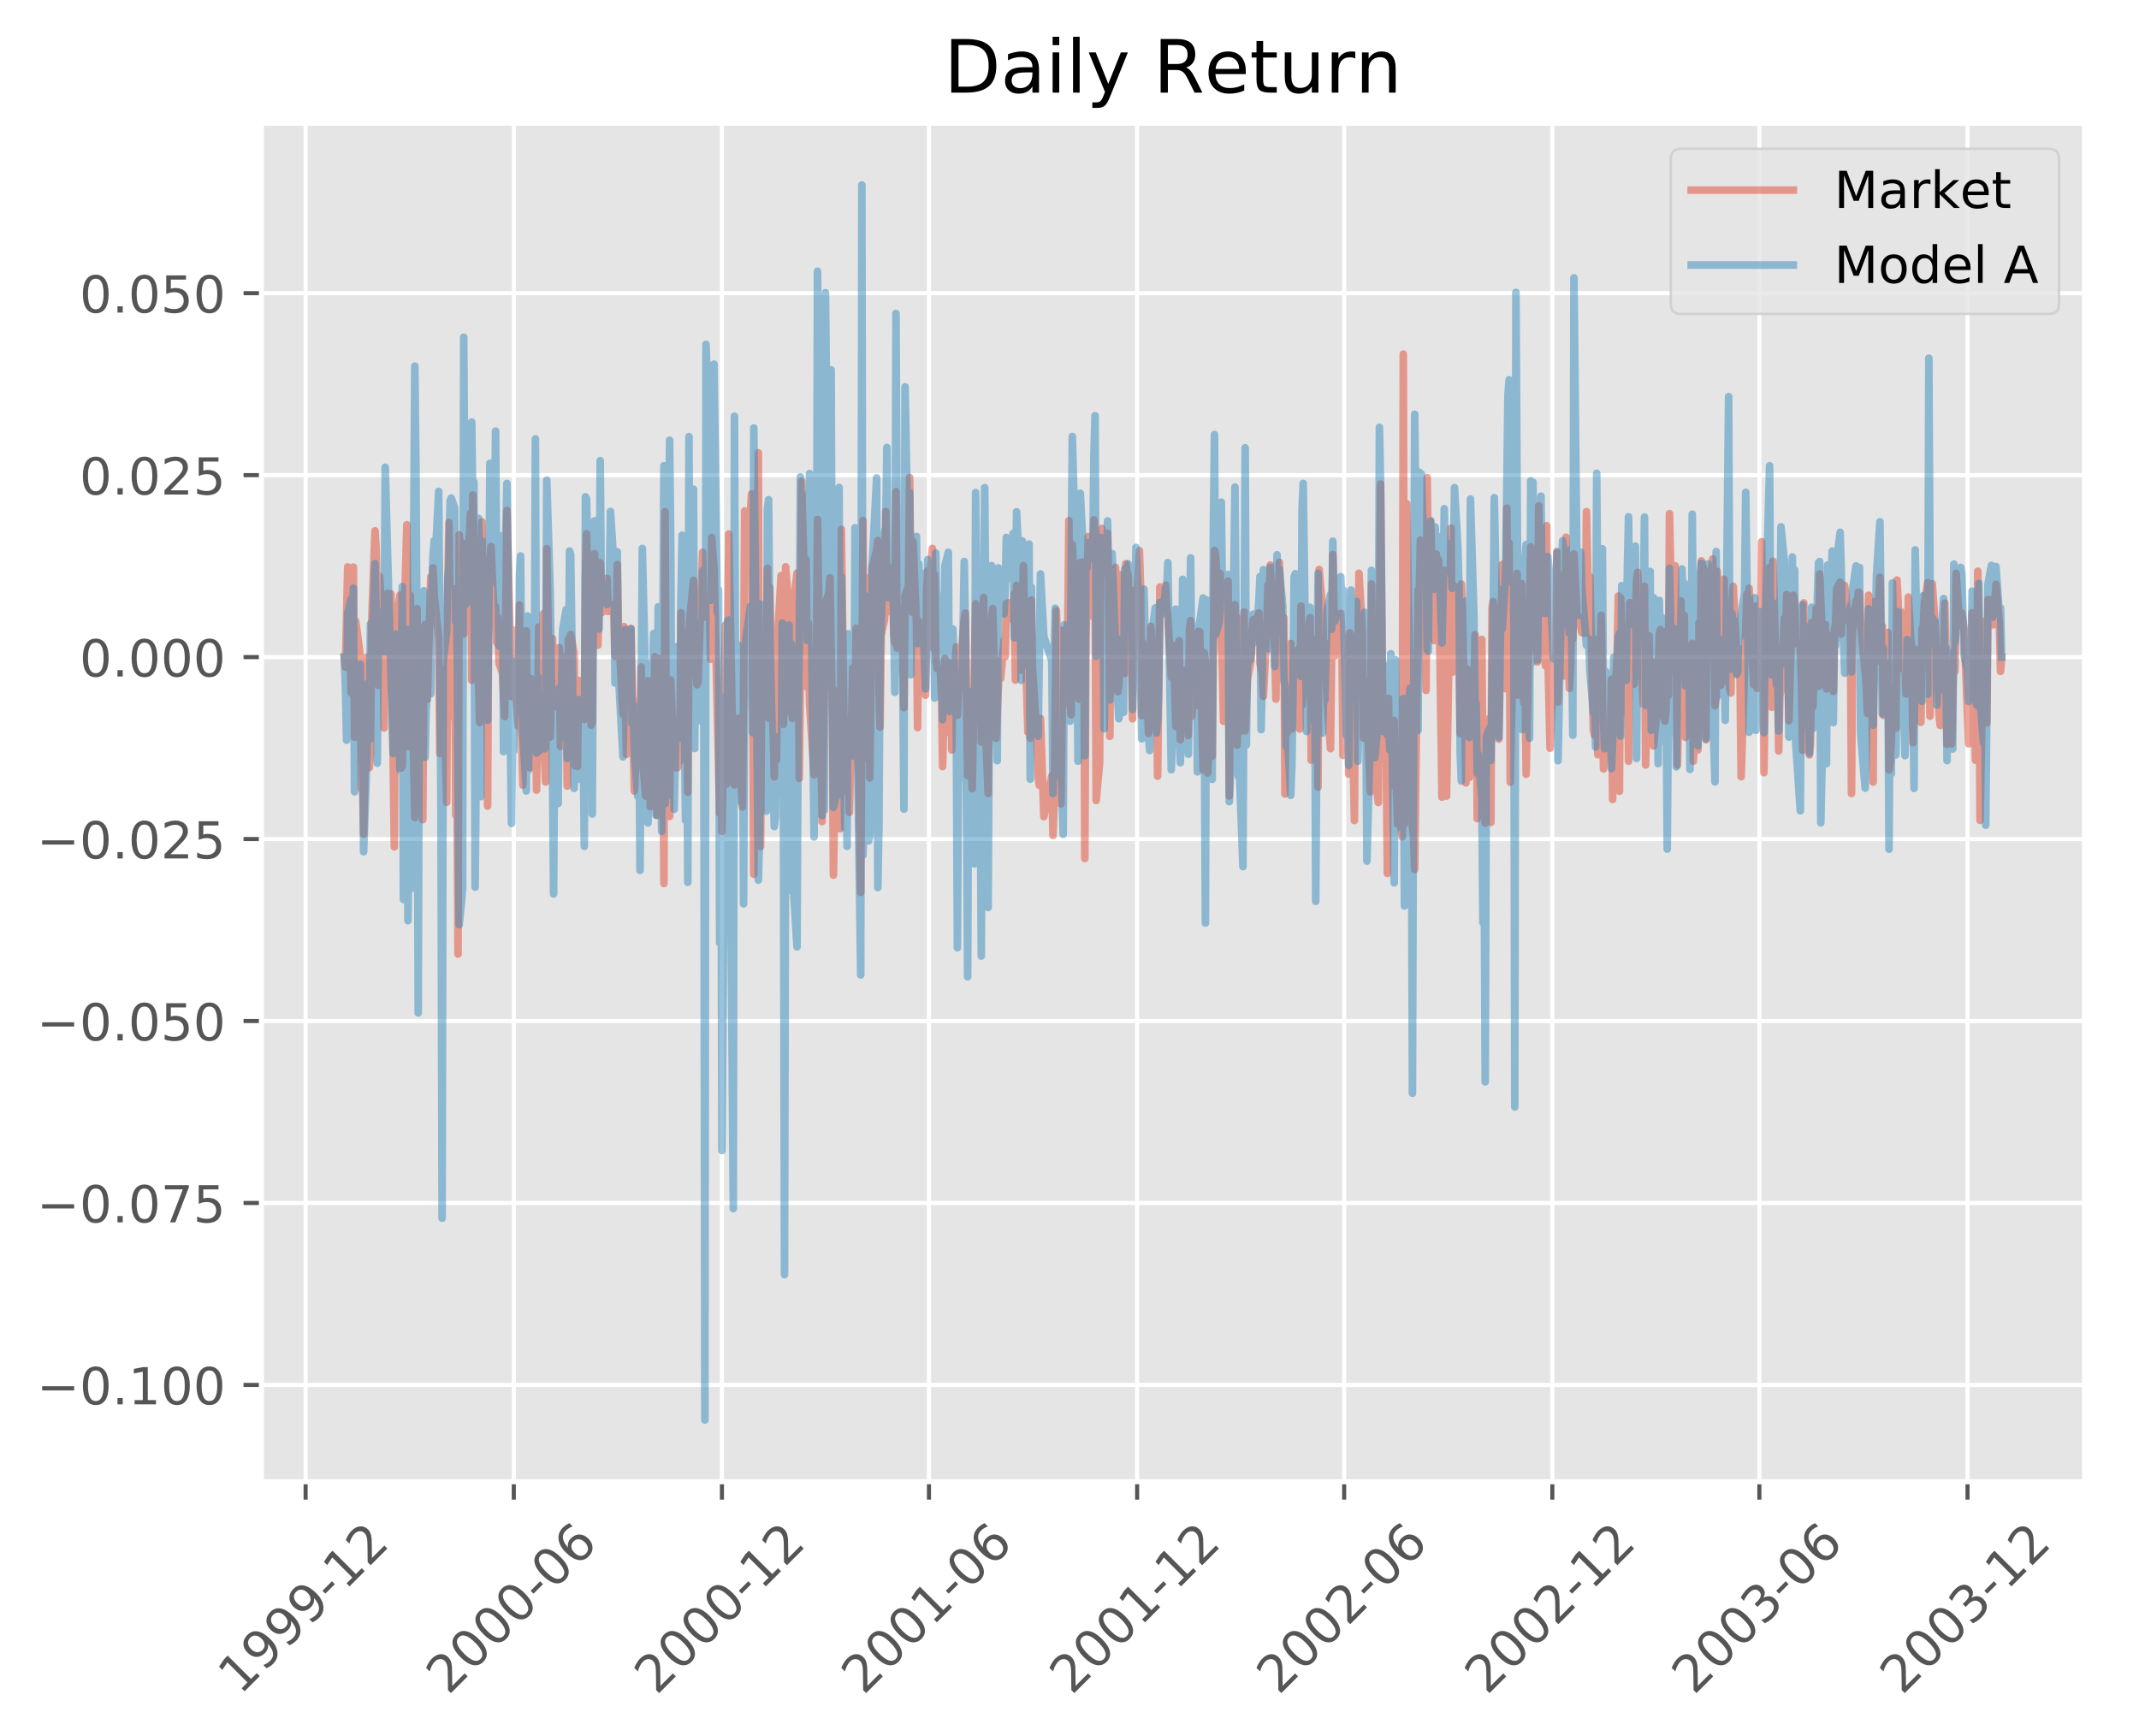 <?xml version="1.0" encoding="utf-8" standalone="no"?>
<!DOCTYPE svg PUBLIC "-//W3C//DTD SVG 1.1//EN"
  "http://www.w3.org/Graphics/SVG/1.1/DTD/svg11.dtd">
<!-- Created with matplotlib (http://matplotlib.org/) -->
<svg height="340pt" version="1.1" viewBox="0 0 419 340" width="419pt" xmlns="http://www.w3.org/2000/svg" xmlns:xlink="http://www.w3.org/1999/xlink">
 <defs>
  <style type="text/css">
*{stroke-linecap:butt;stroke-linejoin:round;}
  </style>
 </defs>
 <g id="figure_1">
  <g id="patch_1">
   <path d="M 0 340.842 
L 419.028 340.842 
L 419.028 0 
L 0 0 
z
" style="fill:#ffffff;"/>
  </g>
  <g id="axes_1">
   <g id="patch_2">
    <path d="M 51.208 290.254 
L 408.328 290.254 
L 408.328 24.142 
L 51.208 24.142 
z
" style="fill:#e5e5e5;"/>
   </g>
   <g id="matplotlib.axis_1">
    <g id="xtick_1">
     <g id="line2d_1">
      <path clip-path="url(#pdc5d0f967c)" d="M 59.865 290.254 
L 59.865 24.142 
" style="fill:none;stroke:#ffffff;stroke-linecap:square;stroke-width:0.8;"/>
     </g>
     <g id="line2d_2">
      <defs>
       <path d="M 0 0 
L 0 3.5 
" id="m91b4224253" style="stroke:#555555;stroke-width:0.8;"/>
      </defs>
      <g>
       <use style="fill:#555555;stroke:#555555;stroke-width:0.8;" x="59.865" xlink:href="#m91b4224253" y="290.254"/>
      </g>
     </g>
     <g id="text_1">
      <!-- 1999-12 -->
      <defs>
       <path d="M 12.406 8.297 
L 28.516 8.297 
L 28.516 63.922 
L 10.984 60.406 
L 10.984 69.391 
L 28.422 72.906 
L 38.281 72.906 
L 38.281 8.297 
L 54.391 8.297 
L 54.391 0 
L 12.406 0 
z
" id="DejaVuSans-31"/>
       <path d="M 10.984 1.516 
L 10.984 10.5 
Q 14.703 8.734 18.5 7.812 
Q 22.312 6.891 25.984 6.891 
Q 35.75 6.891 40.891 13.453 
Q 46.047 20.016 46.781 33.406 
Q 43.953 29.203 39.594 26.953 
Q 35.25 24.703 29.984 24.703 
Q 19.047 24.703 12.672 31.312 
Q 6.297 37.938 6.297 49.422 
Q 6.297 60.641 12.938 67.422 
Q 19.578 74.219 30.609 74.219 
Q 43.266 74.219 49.922 64.516 
Q 56.594 54.828 56.594 36.375 
Q 56.594 19.141 48.406 8.859 
Q 40.234 -1.422 26.422 -1.422 
Q 22.703 -1.422 18.891 -0.688 
Q 15.094 0.047 10.984 1.516 
M 30.609 32.422 
Q 37.25 32.422 41.125 36.953 
Q 45.016 41.5 45.016 49.422 
Q 45.016 57.281 41.125 61.844 
Q 37.25 66.406 30.609 66.406 
Q 23.969 66.406 20.094 61.844 
Q 16.219 57.281 16.219 49.422 
Q 16.219 41.5 20.094 36.953 
Q 23.969 32.422 30.609 32.422 
" id="DejaVuSans-39"/>
       <path d="M 4.891 31.391 
L 31.203 31.391 
L 31.203 23.391 
L 4.891 23.391 
z
" id="DejaVuSans-2d"/>
       <path d="M 19.188 8.297 
L 53.609 8.297 
L 53.609 0 
L 7.328 0 
L 7.328 8.297 
Q 12.938 14.109 22.625 23.891 
Q 32.328 33.688 34.812 36.531 
Q 39.547 41.844 41.422 45.531 
Q 43.312 49.219 43.312 52.781 
Q 43.312 58.594 39.234 62.25 
Q 35.156 65.922 28.609 65.922 
Q 23.969 65.922 18.812 64.312 
Q 13.672 62.703 7.812 59.422 
L 7.812 69.391 
Q 13.766 71.781 18.938 73 
Q 24.125 74.219 28.422 74.219 
Q 39.75 74.219 46.484 68.547 
Q 53.219 62.891 53.219 53.422 
Q 53.219 48.922 51.531 44.891 
Q 49.859 40.875 45.406 35.406 
Q 44.188 33.984 37.641 27.219 
Q 31.109 20.453 19.188 8.297 
" id="DejaVuSans-32"/>
      </defs>
      <g style="fill:#555555;" transform="translate(47.043 332.172)rotate(-45)scale(0.1 -0.1)">
       <use xlink:href="#DejaVuSans-31"/>
       <use x="63.623" xlink:href="#DejaVuSans-39"/>
       <use x="127.246" xlink:href="#DejaVuSans-39"/>
       <use x="190.869" xlink:href="#DejaVuSans-39"/>
       <use x="254.492" xlink:href="#DejaVuSans-2d"/>
       <use x="290.576" xlink:href="#DejaVuSans-31"/>
       <use x="354.199" xlink:href="#DejaVuSans-32"/>
      </g>
     </g>
    </g>
    <g id="xtick_2">
     <g id="line2d_3">
      <path clip-path="url(#pdc5d0f967c)" d="M 100.641 290.254 
L 100.641 24.142 
" style="fill:none;stroke:#ffffff;stroke-linecap:square;stroke-width:0.8;"/>
     </g>
     <g id="line2d_4">
      <g>
       <use style="fill:#555555;stroke:#555555;stroke-width:0.8;" x="100.641" xlink:href="#m91b4224253" y="290.254"/>
      </g>
     </g>
     <g id="text_2">
      <!-- 2000-06 -->
      <defs>
       <path d="M 31.781 66.406 
Q 24.172 66.406 20.328 58.906 
Q 16.5 51.422 16.5 36.375 
Q 16.5 21.391 20.328 13.891 
Q 24.172 6.391 31.781 6.391 
Q 39.453 6.391 43.281 13.891 
Q 47.125 21.391 47.125 36.375 
Q 47.125 51.422 43.281 58.906 
Q 39.453 66.406 31.781 66.406 
M 31.781 74.219 
Q 44.047 74.219 50.516 64.516 
Q 56.984 54.828 56.984 36.375 
Q 56.984 17.969 50.516 8.266 
Q 44.047 -1.422 31.781 -1.422 
Q 19.531 -1.422 13.062 8.266 
Q 6.594 17.969 6.594 36.375 
Q 6.594 54.828 13.062 64.516 
Q 19.531 74.219 31.781 74.219 
" id="DejaVuSans-30"/>
       <path d="M 33.016 40.375 
Q 26.375 40.375 22.484 35.828 
Q 18.609 31.297 18.609 23.391 
Q 18.609 15.531 22.484 10.953 
Q 26.375 6.391 33.016 6.391 
Q 39.656 6.391 43.531 10.953 
Q 47.406 15.531 47.406 23.391 
Q 47.406 31.297 43.531 35.828 
Q 39.656 40.375 33.016 40.375 
M 52.594 71.297 
L 52.594 62.312 
Q 48.875 64.062 45.094 64.984 
Q 41.312 65.922 37.594 65.922 
Q 27.828 65.922 22.672 59.328 
Q 17.531 52.734 16.797 39.406 
Q 19.672 43.656 24.016 45.922 
Q 28.375 48.188 33.594 48.188 
Q 44.578 48.188 50.953 41.516 
Q 57.328 34.859 57.328 23.391 
Q 57.328 12.156 50.688 5.359 
Q 44.047 -1.422 33.016 -1.422 
Q 20.359 -1.422 13.672 8.266 
Q 6.984 17.969 6.984 36.375 
Q 6.984 53.656 15.188 63.938 
Q 23.391 74.219 37.203 74.219 
Q 40.922 74.219 44.703 73.484 
Q 48.484 72.75 52.594 71.297 
" id="DejaVuSans-36"/>
      </defs>
      <g style="fill:#555555;" transform="translate(87.82 332.172)rotate(-45)scale(0.1 -0.1)">
       <use xlink:href="#DejaVuSans-32"/>
       <use x="63.623" xlink:href="#DejaVuSans-30"/>
       <use x="127.246" xlink:href="#DejaVuSans-30"/>
       <use x="190.869" xlink:href="#DejaVuSans-30"/>
       <use x="254.492" xlink:href="#DejaVuSans-2d"/>
       <use x="290.576" xlink:href="#DejaVuSans-30"/>
       <use x="354.199" xlink:href="#DejaVuSans-36"/>
      </g>
     </g>
    </g>
    <g id="xtick_3">
     <g id="line2d_5">
      <path clip-path="url(#pdc5d0f967c)" d="M 141.418 290.254 
L 141.418 24.142 
" style="fill:none;stroke:#ffffff;stroke-linecap:square;stroke-width:0.8;"/>
     </g>
     <g id="line2d_6">
      <g>
       <use style="fill:#555555;stroke:#555555;stroke-width:0.8;" x="141.418" xlink:href="#m91b4224253" y="290.254"/>
      </g>
     </g>
     <g id="text_3">
      <!-- 2000-12 -->
      <g style="fill:#555555;" transform="translate(128.597 332.172)rotate(-45)scale(0.1 -0.1)">
       <use xlink:href="#DejaVuSans-32"/>
       <use x="63.623" xlink:href="#DejaVuSans-30"/>
       <use x="127.246" xlink:href="#DejaVuSans-30"/>
       <use x="190.869" xlink:href="#DejaVuSans-30"/>
       <use x="254.492" xlink:href="#DejaVuSans-2d"/>
       <use x="290.576" xlink:href="#DejaVuSans-31"/>
       <use x="354.199" xlink:href="#DejaVuSans-32"/>
      </g>
     </g>
    </g>
    <g id="xtick_4">
     <g id="line2d_7">
      <path clip-path="url(#pdc5d0f967c)" d="M 181.972 290.254 
L 181.972 24.142 
" style="fill:none;stroke:#ffffff;stroke-linecap:square;stroke-width:0.8;"/>
     </g>
     <g id="line2d_8">
      <g>
       <use style="fill:#555555;stroke:#555555;stroke-width:0.8;" x="181.972" xlink:href="#m91b4224253" y="290.254"/>
      </g>
     </g>
     <g id="text_4">
      <!-- 2001-06 -->
      <g style="fill:#555555;" transform="translate(169.151 332.172)rotate(-45)scale(0.1 -0.1)">
       <use xlink:href="#DejaVuSans-32"/>
       <use x="63.623" xlink:href="#DejaVuSans-30"/>
       <use x="127.246" xlink:href="#DejaVuSans-30"/>
       <use x="190.869" xlink:href="#DejaVuSans-31"/>
       <use x="254.492" xlink:href="#DejaVuSans-2d"/>
       <use x="290.576" xlink:href="#DejaVuSans-30"/>
       <use x="354.199" xlink:href="#DejaVuSans-36"/>
      </g>
     </g>
    </g>
    <g id="xtick_5">
     <g id="line2d_9">
      <path clip-path="url(#pdc5d0f967c)" d="M 222.749 290.254 
L 222.749 24.142 
" style="fill:none;stroke:#ffffff;stroke-linecap:square;stroke-width:0.8;"/>
     </g>
     <g id="line2d_10">
      <g>
       <use style="fill:#555555;stroke:#555555;stroke-width:0.8;" x="222.749" xlink:href="#m91b4224253" y="290.254"/>
      </g>
     </g>
     <g id="text_5">
      <!-- 2001-12 -->
      <g style="fill:#555555;" transform="translate(209.928 332.172)rotate(-45)scale(0.1 -0.1)">
       <use xlink:href="#DejaVuSans-32"/>
       <use x="63.623" xlink:href="#DejaVuSans-30"/>
       <use x="127.246" xlink:href="#DejaVuSans-30"/>
       <use x="190.869" xlink:href="#DejaVuSans-31"/>
       <use x="254.492" xlink:href="#DejaVuSans-2d"/>
       <use x="290.576" xlink:href="#DejaVuSans-31"/>
       <use x="354.199" xlink:href="#DejaVuSans-32"/>
      </g>
     </g>
    </g>
    <g id="xtick_6">
     <g id="line2d_11">
      <path clip-path="url(#pdc5d0f967c)" d="M 263.303 290.254 
L 263.303 24.142 
" style="fill:none;stroke:#ffffff;stroke-linecap:square;stroke-width:0.8;"/>
     </g>
     <g id="line2d_12">
      <g>
       <use style="fill:#555555;stroke:#555555;stroke-width:0.8;" x="263.303" xlink:href="#m91b4224253" y="290.254"/>
      </g>
     </g>
     <g id="text_6">
      <!-- 2002-06 -->
      <g style="fill:#555555;" transform="translate(250.482 332.172)rotate(-45)scale(0.1 -0.1)">
       <use xlink:href="#DejaVuSans-32"/>
       <use x="63.623" xlink:href="#DejaVuSans-30"/>
       <use x="127.246" xlink:href="#DejaVuSans-30"/>
       <use x="190.869" xlink:href="#DejaVuSans-32"/>
       <use x="254.492" xlink:href="#DejaVuSans-2d"/>
       <use x="290.576" xlink:href="#DejaVuSans-30"/>
       <use x="354.199" xlink:href="#DejaVuSans-36"/>
      </g>
     </g>
    </g>
    <g id="xtick_7">
     <g id="line2d_13">
      <path clip-path="url(#pdc5d0f967c)" d="M 304.08 290.254 
L 304.08 24.142 
" style="fill:none;stroke:#ffffff;stroke-linecap:square;stroke-width:0.8;"/>
     </g>
     <g id="line2d_14">
      <g>
       <use style="fill:#555555;stroke:#555555;stroke-width:0.8;" x="304.08" xlink:href="#m91b4224253" y="290.254"/>
      </g>
     </g>
     <g id="text_7">
      <!-- 2002-12 -->
      <g style="fill:#555555;" transform="translate(291.258 332.172)rotate(-45)scale(0.1 -0.1)">
       <use xlink:href="#DejaVuSans-32"/>
       <use x="63.623" xlink:href="#DejaVuSans-30"/>
       <use x="127.246" xlink:href="#DejaVuSans-30"/>
       <use x="190.869" xlink:href="#DejaVuSans-32"/>
       <use x="254.492" xlink:href="#DejaVuSans-2d"/>
       <use x="290.576" xlink:href="#DejaVuSans-31"/>
       <use x="354.199" xlink:href="#DejaVuSans-32"/>
      </g>
     </g>
    </g>
    <g id="xtick_8">
     <g id="line2d_15">
      <path clip-path="url(#pdc5d0f967c)" d="M 344.634 290.254 
L 344.634 24.142 
" style="fill:none;stroke:#ffffff;stroke-linecap:square;stroke-width:0.8;"/>
     </g>
     <g id="line2d_16">
      <g>
       <use style="fill:#555555;stroke:#555555;stroke-width:0.8;" x="344.634" xlink:href="#m91b4224253" y="290.254"/>
      </g>
     </g>
     <g id="text_8">
      <!-- 2003-06 -->
      <defs>
       <path d="M 40.578 39.312 
Q 47.656 37.797 51.625 33 
Q 55.609 28.219 55.609 21.188 
Q 55.609 10.406 48.188 4.484 
Q 40.766 -1.422 27.094 -1.422 
Q 22.516 -1.422 17.656 -0.516 
Q 12.797 0.391 7.625 2.203 
L 7.625 11.719 
Q 11.719 9.328 16.594 8.109 
Q 21.484 6.891 26.812 6.891 
Q 36.078 6.891 40.938 10.547 
Q 45.797 14.203 45.797 21.188 
Q 45.797 27.641 41.281 31.266 
Q 36.766 34.906 28.719 34.906 
L 20.219 34.906 
L 20.219 43.016 
L 29.109 43.016 
Q 36.375 43.016 40.234 45.922 
Q 44.094 48.828 44.094 54.297 
Q 44.094 59.906 40.109 62.906 
Q 36.141 65.922 28.719 65.922 
Q 24.656 65.922 20.016 65.031 
Q 15.375 64.156 9.812 62.312 
L 9.812 71.094 
Q 15.438 72.656 20.344 73.438 
Q 25.25 74.219 29.594 74.219 
Q 40.828 74.219 47.359 69.109 
Q 53.906 64.016 53.906 55.328 
Q 53.906 49.266 50.438 45.094 
Q 46.969 40.922 40.578 39.312 
" id="DejaVuSans-33"/>
      </defs>
      <g style="fill:#555555;" transform="translate(331.812 332.172)rotate(-45)scale(0.1 -0.1)">
       <use xlink:href="#DejaVuSans-32"/>
       <use x="63.623" xlink:href="#DejaVuSans-30"/>
       <use x="127.246" xlink:href="#DejaVuSans-30"/>
       <use x="190.869" xlink:href="#DejaVuSans-33"/>
       <use x="254.492" xlink:href="#DejaVuSans-2d"/>
       <use x="290.576" xlink:href="#DejaVuSans-30"/>
       <use x="354.199" xlink:href="#DejaVuSans-36"/>
      </g>
     </g>
    </g>
    <g id="xtick_9">
     <g id="line2d_17">
      <path clip-path="url(#pdc5d0f967c)" d="M 385.41 290.254 
L 385.41 24.142 
" style="fill:none;stroke:#ffffff;stroke-linecap:square;stroke-width:0.8;"/>
     </g>
     <g id="line2d_18">
      <g>
       <use style="fill:#555555;stroke:#555555;stroke-width:0.8;" x="385.41" xlink:href="#m91b4224253" y="290.254"/>
      </g>
     </g>
     <g id="text_9">
      <!-- 2003-12 -->
      <g style="fill:#555555;" transform="translate(372.589 332.172)rotate(-45)scale(0.1 -0.1)">
       <use xlink:href="#DejaVuSans-32"/>
       <use x="63.623" xlink:href="#DejaVuSans-30"/>
       <use x="127.246" xlink:href="#DejaVuSans-30"/>
       <use x="190.869" xlink:href="#DejaVuSans-33"/>
       <use x="254.492" xlink:href="#DejaVuSans-2d"/>
       <use x="290.576" xlink:href="#DejaVuSans-31"/>
       <use x="354.199" xlink:href="#DejaVuSans-32"/>
      </g>
     </g>
    </g>
   </g>
   <g id="matplotlib.axis_2">
    <g id="ytick_1">
     <g id="line2d_19">
      <path clip-path="url(#pdc5d0f967c)" d="M 51.208 271.291 
L 408.328 271.291 
" style="fill:none;stroke:#ffffff;stroke-linecap:square;stroke-width:0.8;"/>
     </g>
     <g id="line2d_20">
      <defs>
       <path d="M 0 0 
L -3.5 0 
" id="m7d140683dc" style="stroke:#555555;stroke-width:0.8;"/>
      </defs>
      <g>
       <use style="fill:#555555;stroke:#555555;stroke-width:0.8;" x="51.208" xlink:href="#m7d140683dc" y="271.291"/>
      </g>
     </g>
     <g id="text_10">
      <!-- −0.100 -->
      <defs>
       <path d="M 10.594 35.5 
L 73.188 35.5 
L 73.188 27.203 
L 10.594 27.203 
z
" id="DejaVuSans-2212"/>
       <path d="M 10.688 12.406 
L 21 12.406 
L 21 0 
L 10.688 0 
z
" id="DejaVuSans-2e"/>
      </defs>
      <g style="fill:#555555;" transform="translate(7.2 275.091)scale(0.1 -0.1)">
       <use xlink:href="#DejaVuSans-2212"/>
       <use x="83.789" xlink:href="#DejaVuSans-30"/>
       <use x="147.412" xlink:href="#DejaVuSans-2e"/>
       <use x="179.199" xlink:href="#DejaVuSans-31"/>
       <use x="242.822" xlink:href="#DejaVuSans-30"/>
       <use x="306.445" xlink:href="#DejaVuSans-30"/>
      </g>
     </g>
    </g>
    <g id="ytick_2">
     <g id="line2d_21">
      <path clip-path="url(#pdc5d0f967c)" d="M 51.208 235.648 
L 408.328 235.648 
" style="fill:none;stroke:#ffffff;stroke-linecap:square;stroke-width:0.8;"/>
     </g>
     <g id="line2d_22">
      <g>
       <use style="fill:#555555;stroke:#555555;stroke-width:0.8;" x="51.208" xlink:href="#m7d140683dc" y="235.648"/>
      </g>
     </g>
     <g id="text_11">
      <!-- −0.075 -->
      <defs>
       <path d="M 8.203 72.906 
L 55.078 72.906 
L 55.078 68.703 
L 28.609 0 
L 18.312 0 
L 43.219 64.594 
L 8.203 64.594 
z
" id="DejaVuSans-37"/>
       <path d="M 10.797 72.906 
L 49.516 72.906 
L 49.516 64.594 
L 19.828 64.594 
L 19.828 46.734 
Q 21.969 47.469 24.109 47.828 
Q 26.266 48.188 28.422 48.188 
Q 40.625 48.188 47.75 41.5 
Q 54.891 34.812 54.891 23.391 
Q 54.891 11.625 47.562 5.094 
Q 40.234 -1.422 26.906 -1.422 
Q 22.312 -1.422 17.547 -0.641 
Q 12.797 0.141 7.719 1.703 
L 7.719 11.625 
Q 12.109 9.234 16.797 8.062 
Q 21.484 6.891 26.703 6.891 
Q 35.156 6.891 40.078 11.328 
Q 45.016 15.766 45.016 23.391 
Q 45.016 31 40.078 35.438 
Q 35.156 39.891 26.703 39.891 
Q 22.75 39.891 18.812 39.016 
Q 14.891 38.141 10.797 36.281 
z
" id="DejaVuSans-35"/>
      </defs>
      <g style="fill:#555555;" transform="translate(7.2 239.447)scale(0.1 -0.1)">
       <use xlink:href="#DejaVuSans-2212"/>
       <use x="83.789" xlink:href="#DejaVuSans-30"/>
       <use x="147.412" xlink:href="#DejaVuSans-2e"/>
       <use x="179.199" xlink:href="#DejaVuSans-30"/>
       <use x="242.822" xlink:href="#DejaVuSans-37"/>
       <use x="306.445" xlink:href="#DejaVuSans-35"/>
      </g>
     </g>
    </g>
    <g id="ytick_3">
     <g id="line2d_23">
      <path clip-path="url(#pdc5d0f967c)" d="M 51.208 200.005 
L 408.328 200.005 
" style="fill:none;stroke:#ffffff;stroke-linecap:square;stroke-width:0.8;"/>
     </g>
     <g id="line2d_24">
      <g>
       <use style="fill:#555555;stroke:#555555;stroke-width:0.8;" x="51.208" xlink:href="#m7d140683dc" y="200.005"/>
      </g>
     </g>
     <g id="text_12">
      <!-- −0.050 -->
      <g style="fill:#555555;" transform="translate(7.2 203.804)scale(0.1 -0.1)">
       <use xlink:href="#DejaVuSans-2212"/>
       <use x="83.789" xlink:href="#DejaVuSans-30"/>
       <use x="147.412" xlink:href="#DejaVuSans-2e"/>
       <use x="179.199" xlink:href="#DejaVuSans-30"/>
       <use x="242.822" xlink:href="#DejaVuSans-35"/>
       <use x="306.445" xlink:href="#DejaVuSans-30"/>
      </g>
     </g>
    </g>
    <g id="ytick_4">
     <g id="line2d_25">
      <path clip-path="url(#pdc5d0f967c)" d="M 51.208 164.361 
L 408.328 164.361 
" style="fill:none;stroke:#ffffff;stroke-linecap:square;stroke-width:0.8;"/>
     </g>
     <g id="line2d_26">
      <g>
       <use style="fill:#555555;stroke:#555555;stroke-width:0.8;" x="51.208" xlink:href="#m7d140683dc" y="164.361"/>
      </g>
     </g>
     <g id="text_13">
      <!-- −0.025 -->
      <g style="fill:#555555;" transform="translate(7.2 168.16)scale(0.1 -0.1)">
       <use xlink:href="#DejaVuSans-2212"/>
       <use x="83.789" xlink:href="#DejaVuSans-30"/>
       <use x="147.412" xlink:href="#DejaVuSans-2e"/>
       <use x="179.199" xlink:href="#DejaVuSans-30"/>
       <use x="242.822" xlink:href="#DejaVuSans-32"/>
       <use x="306.445" xlink:href="#DejaVuSans-35"/>
      </g>
     </g>
    </g>
    <g id="ytick_5">
     <g id="line2d_27">
      <path clip-path="url(#pdc5d0f967c)" d="M 51.208 128.718 
L 408.328 128.718 
" style="fill:none;stroke:#ffffff;stroke-linecap:square;stroke-width:0.8;"/>
     </g>
     <g id="line2d_28">
      <g>
       <use style="fill:#555555;stroke:#555555;stroke-width:0.8;" x="51.208" xlink:href="#m7d140683dc" y="128.718"/>
      </g>
     </g>
     <g id="text_14">
      <!-- 0.000 -->
      <g style="fill:#555555;" transform="translate(15.58 132.517)scale(0.1 -0.1)">
       <use xlink:href="#DejaVuSans-30"/>
       <use x="63.623" xlink:href="#DejaVuSans-2e"/>
       <use x="95.41" xlink:href="#DejaVuSans-30"/>
       <use x="159.033" xlink:href="#DejaVuSans-30"/>
       <use x="222.656" xlink:href="#DejaVuSans-30"/>
      </g>
     </g>
    </g>
    <g id="ytick_6">
     <g id="line2d_29">
      <path clip-path="url(#pdc5d0f967c)" d="M 51.208 93.074 
L 408.328 93.074 
" style="fill:none;stroke:#ffffff;stroke-linecap:square;stroke-width:0.8;"/>
     </g>
     <g id="line2d_30">
      <g>
       <use style="fill:#555555;stroke:#555555;stroke-width:0.8;" x="51.208" xlink:href="#m7d140683dc" y="93.074"/>
      </g>
     </g>
     <g id="text_15">
      <!-- 0.025 -->
      <g style="fill:#555555;" transform="translate(15.58 96.873)scale(0.1 -0.1)">
       <use xlink:href="#DejaVuSans-30"/>
       <use x="63.623" xlink:href="#DejaVuSans-2e"/>
       <use x="95.41" xlink:href="#DejaVuSans-30"/>
       <use x="159.033" xlink:href="#DejaVuSans-32"/>
       <use x="222.656" xlink:href="#DejaVuSans-35"/>
      </g>
     </g>
    </g>
    <g id="ytick_7">
     <g id="line2d_31">
      <path clip-path="url(#pdc5d0f967c)" d="M 51.208 57.431 
L 408.328 57.431 
" style="fill:none;stroke:#ffffff;stroke-linecap:square;stroke-width:0.8;"/>
     </g>
     <g id="line2d_32">
      <g>
       <use style="fill:#555555;stroke:#555555;stroke-width:0.8;" x="51.208" xlink:href="#m7d140683dc" y="57.431"/>
      </g>
     </g>
     <g id="text_16">
      <!-- 0.050 -->
      <g style="fill:#555555;" transform="translate(15.58 61.23)scale(0.1 -0.1)">
       <use xlink:href="#DejaVuSans-30"/>
       <use x="63.623" xlink:href="#DejaVuSans-2e"/>
       <use x="95.41" xlink:href="#DejaVuSans-30"/>
       <use x="159.033" xlink:href="#DejaVuSans-35"/>
       <use x="222.656" xlink:href="#DejaVuSans-30"/>
      </g>
     </g>
    </g>
   </g>
   <g id="line2d_33">
    <path clip-path="url(#pdc5d0f967c)" d="M 67.441 128.718 
L 67.663 130.664 
L 68.109 111.047 
L 68.777 135.74 
L 69 132.392 
L 69.223 111.088 
L 69.446 144.41 
L 69.669 121.662 
L 70.56 128.359 
L 70.783 154.525 
L 71.006 151.568 
L 71.229 163.412 
L 71.897 128.731 
L 72.12 147.495 
L 72.343 150.366 
L 72.565 147.461 
L 72.788 122.275 
L 73.457 103.976 
L 73.68 107.584 
L 74.125 134.23 
L 74.348 112.902 
L 75.017 124.014 
L 75.239 142.586 
L 75.462 119.284 
L 75.685 134.837 
L 75.908 116.249 
L 76.576 116.329 
L 77.245 165.894 
L 77.468 122.233 
L 78.359 116.552 
L 78.582 150.447 
L 78.805 150.013 
L 79.027 127.457 
L 79.696 102.785 
L 80.142 146.26 
L 80.364 116.599 
L 81.256 160.155 
L 81.478 145.824 
L 81.701 119.253 
L 81.924 150.171 
L 82.147 135.195 
L 82.815 160.586 
L 83.038 127.992 
L 83.261 122.335 
L 83.484 136.675 
L 83.707 136.996 
L 84.375 113.012 
L 84.598 114.816 
L 84.821 111.238 
L 85.044 116.518 
L 85.935 124.998 
L 86.158 147.609 
L 86.603 136.803 
L 86.826 131.034 
L 87.495 157.162 
L 87.718 115.526 
L 87.94 102.34 
L 88.386 140.417 
L 89.054 115.346 
L 89.277 159.691 
L 89.5 149.018 
L 89.723 186.891 
L 89.946 104.763 
L 90.614 110.379 
L 90.837 124.164 
L 91.06 106.47 
L 91.283 118.859 
L 92.174 100.571 
L 92.397 133.265 
L 92.62 96.966 
L 92.842 106.426 
L 93.065 108.825 
L 93.957 141.536 
L 94.179 115.337 
L 94.402 102.207 
L 94.625 119.286 
L 95.294 109.594 
L 95.516 157.901 
L 95.739 110.973 
L 95.962 110.321 
L 96.185 107.043 
L 96.853 122.137 
L 97.076 118.846 
L 97.299 125.864 
L 97.522 120.963 
L 97.745 129.983 
L 98.413 131.768 
L 98.859 140.359 
L 99.304 99.998 
L 100.196 136.438 
L 100.418 123.38 
L 100.641 131.873 
L 101.533 142.224 
L 101.755 118.521 
L 101.978 141.799 
L 102.201 144.483 
L 102.424 153.785 
L 103.092 123.563 
L 103.315 143.905 
L 103.538 140.914 
L 103.761 150.369 
L 103.984 132.944 
L 104.652 143.05 
L 104.875 134.937 
L 105.098 154.777 
L 105.543 122.841 
L 106.212 141.691 
L 106.435 120.216 
L 106.658 148.271 
L 106.88 153.18 
L 107.103 107.487 
L 107.772 144.418 
L 108.217 125.087 
L 108.44 138.463 
L 108.663 130.103 
L 109.331 136.341 
L 109.554 126.854 
L 109.777 146.207 
L 110 128.494 
L 110.223 130.249 
L 110.891 138.383 
L 111.114 153.991 
L 111.337 125.169 
L 111.56 137.234 
L 111.783 124.297 
L 112.451 127.948 
L 112.674 150.044 
L 112.897 146.926 
L 113.119 150.138 
L 113.342 133.275 
L 114.011 135.848 
L 114.234 137.212 
L 114.456 140.932 
L 114.679 112.751 
L 114.902 104.571 
L 115.571 127.938 
L 115.793 142.043 
L 116.016 141.366 
L 116.239 109.762 
L 116.462 108.439 
L 117.13 126.384 
L 117.576 110.246 
L 118.022 119.919 
L 118.69 117.492 
L 118.913 113.304 
L 119.136 119.775 
L 119.359 119.754 
L 119.581 118.342 
L 120.25 119.928 
L 120.473 128.526 
L 120.695 128.441 
L 120.918 110.591 
L 121.141 123.038 
L 122.032 139.907 
L 122.255 122.756 
L 122.701 147.76 
L 123.369 145.799 
L 123.592 123.124 
L 124.261 154.961 
L 125.152 137.238 
L 125.375 142.089 
L 125.598 130.651 
L 125.82 148.152 
L 126.489 155.948 
L 126.935 133.367 
L 127.157 141.305 
L 127.38 158.035 
L 128.049 144.248 
L 128.271 128.623 
L 128.717 159.699 
L 128.94 128.945 
L 129.608 149.636 
L 129.831 138.737 
L 130.054 173.074 
L 130.277 100.253 
L 130.5 147.277 
L 131.168 159.932 
L 131.391 133.189 
L 131.614 138.736 
L 131.837 147.862 
L 132.059 150.332 
L 132.728 150.344 
L 132.951 140.92 
L 133.174 149.078 
L 133.396 120.018 
L 133.619 136.579 
L 134.288 123.92 
L 134.511 135.205 
L 134.733 155.164 
L 134.956 125.081 
L 135.179 120.513 
L 135.848 113.699 
L 136.07 130.777 
L 136.293 129.815 
L 136.516 134.143 
L 136.739 133.699 
L 137.63 108.178 
L 137.853 120.883 
L 138.076 120.114 
L 138.299 120.839 
L 138.967 119.369 
L 139.19 129.145 
L 139.413 105.303 
L 139.858 111.472 
L 140.972 159.326 
L 141.195 146.618 
L 141.418 162.877 
L 142.087 122.454 
L 142.309 153.609 
L 142.755 104.608 
L 143.646 151.972 
L 143.869 153.76 
L 144.092 152.183 
L 144.315 144 
L 144.538 140.715 
L 145.429 158.076 
L 145.652 136.931 
L 145.875 100.087 
L 146.097 106.546 
L 146.989 100.443 
L 147.212 96.747 
L 147.657 171.256 
L 148.548 88.707 
L 148.771 162.579 
L 148.994 165.832 
L 149.217 129.288 
L 149.885 138.559 
L 150.108 128.894 
L 150.331 111.323 
L 150.554 140.699 
L 150.777 115.063 
L 151.668 152.187 
L 151.891 131.32 
L 152.114 148.843 
L 152.336 124.816 
L 153.005 112.763 
L 153.228 139.103 
L 153.451 141.902 
L 153.673 135.096 
L 153.896 111.025 
L 154.565 120.609 
L 154.788 139.542 
L 155.01 127.897 
L 155.233 140.745 
L 155.456 117.805 
L 156.124 112.243 
L 156.347 121.588 
L 156.57 152.454 
L 156.793 130.987 
L 157.016 94.291 
L 157.684 118.591 
L 157.907 109.67 
L 158.13 134.646 
L 158.353 122.034 
L 158.576 137.823 
L 159.467 151.773 
L 159.912 133.26 
L 160.135 101.75 
L 161.027 160.931 
L 161.695 118.063 
L 162.364 116.071 
L 162.586 113.199 
L 163.032 140.695 
L 163.255 171.425 
L 163.923 135.342 
L 164.146 141.439 
L 164.369 142.106 
L 164.592 162.329 
L 164.815 103.697 
L 165.483 154.792 
L 165.706 154.956 
L 166.152 147.613 
L 166.374 159.135 
L 167.043 130.857 
L 167.266 137.05 
L 167.489 138.505 
L 167.711 123.069 
L 167.934 134.282 
L 168.603 174.81 
L 169.048 101.966 
L 169.271 148.59 
L 169.494 116.031 
L 170.162 113.132 
L 170.385 152.397 
L 170.831 111.218 
L 171.722 107.819 
L 171.945 105.898 
L 172.168 134.545 
L 172.391 142.434 
L 172.613 124.378 
L 173.282 121.31 
L 173.505 100.193 
L 173.728 119.934 
L 173.95 112.536 
L 174.173 113.527 
L 174.842 111.161 
L 175.065 124.385 
L 175.287 125.896 
L 175.51 96.309 
L 175.733 126.934 
L 176.401 125.479 
L 176.624 119.312 
L 177.07 138.612 
L 177.293 116.67 
L 177.961 114.716 
L 178.184 93.522 
L 178.407 112.25 
L 178.63 119.908 
L 178.853 106.11 
L 179.521 122.179 
L 179.744 142.533 
L 179.967 121.682 
L 180.189 122.272 
L 180.412 124.155 
L 181.304 136.176 
L 181.526 115.543 
L 181.749 111.801 
L 181.972 115.261 
L 182.641 107.426 
L 182.863 127.015 
L 183.086 112.591 
L 183.309 129.078 
L 183.532 130.944 
L 184.2 131.106 
L 184.423 136.168 
L 184.646 150.168 
L 185.092 128.971 
L 185.76 143.399 
L 185.983 129.818 
L 186.206 130.008 
L 186.429 146.913 
L 186.651 135.105 
L 187.32 126.722 
L 187.543 140.104 
L 187.765 135.116 
L 187.988 134.908 
L 188.211 129.131 
L 188.88 121.33 
L 189.102 120.114 
L 189.548 151.934 
L 189.771 134.519 
L 190.439 154.49 
L 190.885 129.572 
L 191.108 118.258 
L 191.331 130.314 
L 191.999 120.008 
L 192.222 145.373 
L 192.668 117.04 
L 192.89 137.835 
L 193.559 155.427 
L 193.782 129.35 
L 194.227 121.221 
L 194.45 119.218 
L 195.119 144.632 
L 195.787 129.417 
L 196.01 132.923 
L 196.678 125.423 
L 196.901 128.621 
L 197.124 118.202 
L 197.347 118.517 
L 197.57 118.078 
L 198.238 118.144 
L 198.461 121.463 
L 198.684 116.329 
L 198.907 133.218 
L 199.13 114.671 
L 199.798 131.272 
L 200.021 125.24 
L 200.244 122.306 
L 200.466 110.821 
L 200.689 121.192 
L 201.358 143.444 
L 201.581 130.809 
L 201.803 144.6 
L 202.026 117.547 
L 202.249 130.678 
L 203.14 145.526 
L 203.363 152.004 
L 203.586 153.828 
L 203.809 140.737 
L 204.477 159.97 
L 206.037 152.001 
L 206.26 163.662 
L 206.483 157.251 
L 206.928 119.635 
L 207.597 139.823 
L 207.82 157.467 
L 208.265 123.435 
L 208.488 133.4 
L 209.157 123.941 
L 209.379 101.979 
L 209.602 138.265 
L 209.825 139.995 
L 210.048 106.69 
L 210.716 121.453 
L 210.939 116.211 
L 211.385 136.956 
L 211.608 110.208 
L 212.276 110.093 
L 212.499 168.166 
L 212.722 124.695 
L 213.167 105.108 
L 213.836 120.653 
L 214.282 101.827 
L 214.504 113.094 
L 214.727 156.798 
L 215.396 149.486 
L 215.618 110.016 
L 215.841 103.51 
L 216.064 105.846 
L 216.287 112.164 
L 216.955 104.465 
L 217.178 114.822 
L 217.401 144.244 
L 217.624 114.715 
L 217.847 116.122 
L 218.515 111.134 
L 218.961 135.519 
L 219.184 134.338 
L 219.406 112.573 
L 220.298 131.912 
L 220.521 110.429 
L 220.966 112.709 
L 221.635 130.346 
L 221.858 140.805 
L 222.08 115.735 
L 222.303 121.756 
L 222.526 121.941 
L 223.195 107.866 
L 223.417 114.875 
L 223.64 140.177 
L 223.863 125.889 
L 224.086 130.987 
L 224.754 136.746 
L 224.977 143.672 
L 225.2 142.809 
L 225.423 122.707 
L 225.646 126.421 
L 226.314 126.465 
L 226.537 133.573 
L 226.76 152.042 
L 227.205 114.986 
L 227.874 118.318 
L 228.319 114.654 
L 228.542 119.035 
L 228.765 120.803 
L 229.434 132.626 
L 229.879 126.463 
L 230.325 142.326 
L 230.993 125.514 
L 231.216 144.919 
L 231.439 132.596 
L 231.662 140.267 
L 231.885 131.28 
L 232.553 135.025 
L 232.776 144.074 
L 232.999 123.204 
L 233.222 121.569 
L 233.444 140.353 
L 234.336 126.549 
L 234.559 138.139 
L 234.781 123.672 
L 235.004 123.77 
L 235.673 150.799 
L 235.895 127.875 
L 236.118 129.596 
L 236.341 133.601 
L 236.564 151.419 
L 237.232 136.291 
L 237.455 148.092 
L 237.901 107.825 
L 238.124 108.757 
L 238.792 120.394 
L 239.015 112.331 
L 239.238 125.491 
L 239.461 131.626 
L 239.683 141.296 
L 240.575 113.807 
L 240.798 155.911 
L 241.02 131.5 
L 241.243 121.43 
L 241.912 118.446 
L 242.135 137.771 
L 242.357 145.953 
L 242.58 122.34 
L 242.803 121.243 
L 243.471 143.152 
L 243.694 119.882 
L 243.917 143.161 
L 244.363 132.902 
L 245.031 129.521 
L 245.254 123.601 
L 245.477 121.388 
L 245.7 122.387 
L 245.923 122.387 
L 246.591 120.073 
L 246.814 129.872 
L 247.259 131.924 
L 247.482 136.403 
L 248.151 122.854 
L 248.374 114.553 
L 248.596 122.187 
L 248.819 110.683 
L 249.711 127.444 
L 249.933 136.946 
L 250.156 119.496 
L 250.379 122.242 
L 250.602 110.159 
L 251.27 126.949 
L 251.493 121.02 
L 251.716 155.526 
L 251.939 131.355 
L 252.162 143.548 
L 252.83 126.048 
L 253.053 142.79 
L 253.276 137.32 
L 253.499 127.617 
L 253.721 129.09 
L 254.39 127.125 
L 254.613 142.805 
L 254.836 118.707 
L 255.058 138.105 
L 255.281 135.378 
L 255.95 123.57 
L 256.172 135.695 
L 256.395 122.265 
L 256.618 120.999 
L 256.841 148.911 
L 257.509 136.7 
L 257.732 125.266 
L 257.955 133.436 
L 258.178 154.198 
L 258.401 111.551 
L 259.069 119.468 
L 259.292 128.282 
L 259.515 125.934 
L 259.96 137.265 
L 260.629 146.659 
L 261.075 108.644 
L 261.52 128.431 
L 262.412 127.202 
L 262.634 120.147 
L 262.857 124.744 
L 263.08 147.972 
L 263.748 137.676 
L 263.971 124.892 
L 264.194 151.635 
L 264.417 123.961 
L 264.64 124.524 
L 265.308 160.733 
L 265.531 129.32 
L 265.754 131.659 
L 265.977 130.555 
L 266.2 112.295 
L 266.868 123.989 
L 267.091 144.589 
L 267.314 133.371 
L 267.536 135.22 
L 267.759 139.311 
L 268.428 155.113 
L 268.651 114.396 
L 269.096 143.508 
L 269.319 151.757 
L 269.988 157.204 
L 270.433 94.827 
L 270.879 141.99 
L 271.547 148.469 
L 271.77 171.088 
L 271.993 136.803 
L 272.216 153.973 
L 272.439 144.418 
L 273.107 141.144 
L 273.33 150.892 
L 273.553 154.974 
L 273.776 161.428 
L 273.998 158.37 
L 274.667 163.964 
L 274.89 69.374 
L 275.112 161.369 
L 275.558 98.682 
L 276.672 161.841 
L 276.895 163.84 
L 277.118 170.305 
L 277.786 115.636 
L 278.009 116.514 
L 278.232 105.801 
L 278.678 109.417 
L 279.346 135.245 
L 279.569 93.561 
L 279.792 112.387 
L 280.015 105.379 
L 280.237 102.006 
L 280.906 125.469 
L 281.129 111.944 
L 281.352 108.542 
L 281.574 124.704 
L 281.797 109.649 
L 282.466 156.161 
L 282.911 111.714 
L 283.134 119.891 
L 283.357 155.951 
L 284.248 103.471 
L 284.471 131.667 
L 284.694 116.174 
L 284.917 114.816 
L 285.585 115.541 
L 286.031 143.673 
L 286.254 114.393 
L 286.477 119.569 
L 287.145 153.361 
L 287.368 131.047 
L 287.591 147.481 
L 287.813 152.318 
L 288.036 137.931 
L 288.705 139.926 
L 288.928 124.341 
L 289.15 126.22 
L 289.373 160.37 
L 289.596 146.811 
L 290.265 125.256 
L 290.487 153.784 
L 290.71 150.001 
L 290.933 161.22 
L 291.156 157.473 
L 291.824 140.647 
L 292.047 161.094 
L 292.27 119.077 
L 292.493 117.829 
L 292.716 119.701 
L 293.384 123.891 
L 293.607 144.788 
L 294.275 110.564 
L 294.944 134.909 
L 295.167 99.546 
L 295.389 122.218 
L 295.612 106.36 
L 295.835 153.22 
L 296.504 121.659 
L 296.726 120.1 
L 296.949 129.72 
L 297.172 112.316 
L 297.395 136.17 
L 298.063 114.333 
L 298.509 137.637 
L 298.732 133.015 
L 298.955 151.653 
L 299.846 107.144 
L 300.292 112.653 
L 300.514 122.586 
L 301.183 129.66 
L 301.406 99.069 
L 301.629 117.803 
L 301.851 112.413 
L 302.074 115.455 
L 302.743 130.445 
L 302.965 102.997 
L 303.188 127.304 
L 303.634 146.568 
L 304.302 130.811 
L 304.525 129.856 
L 304.748 136.287 
L 304.971 108.041 
L 305.194 137.513 
L 305.862 112.689 
L 306.085 114.149 
L 306.308 120.042 
L 306.531 132.432 
L 306.753 105.235 
L 307.422 134.84 
L 307.645 130.885 
L 307.868 120.522 
L 308.09 125.105 
L 308.313 108.521 
L 308.982 121.857 
L 309.205 120.759 
L 309.873 123.93 
L 310.542 124.029 
L 310.764 100.214 
L 311.21 121.63 
L 311.433 112.922 
L 312.101 142.869 
L 312.324 144.003 
L 312.547 128.952 
L 312.77 125.253 
L 312.993 147.842 
L 313.661 120.511 
L 314.107 150.63 
L 314.552 146.255 
L 315.444 144.764 
L 315.666 133.049 
L 315.889 156.608 
L 316.112 141.435 
L 316.781 128.246 
L 317.003 116.755 
L 317.226 154.99 
L 317.449 117.118 
L 318.34 139.343 
L 318.563 130.34 
L 318.786 131.304 
L 319.009 149.109 
L 319.232 118.051 
L 320.123 133.994 
L 320.569 113.678 
L 320.791 112.103 
L 321.906 137.985 
L 322.128 114.859 
L 322.351 149.86 
L 323.02 124.548 
L 323.242 138.043 
L 323.465 129.518 
L 323.688 134.658 
L 323.911 146.118 
L 324.579 138.984 
L 324.802 133.881 
L 325.025 124.278 
L 325.248 123.324 
L 325.471 138.613 
L 326.139 141.258 
L 326.362 138.854 
L 326.585 123.555 
L 326.808 136.255 
L 327.03 100.618 
L 327.699 131.341 
L 327.922 129.047 
L 328.145 110.833 
L 328.59 149.852 
L 329.259 117.726 
L 329.482 129.012 
L 329.704 121.991 
L 329.927 120.563 
L 330.15 144.446 
L 330.818 129.219 
L 331.041 133.222 
L 331.264 133.625 
L 331.487 126.024 
L 331.71 149.092 
L 332.378 133.877 
L 332.601 146.919 
L 332.824 122.036 
L 333.047 135.722 
L 333.27 109.855 
L 333.938 112.411 
L 334.161 144.919 
L 334.384 115.264 
L 334.606 116.687 
L 335.498 109.491 
L 335.943 138.227 
L 336.166 136.718 
L 336.389 111.927 
L 337.058 134.254 
L 337.28 133.681 
L 337.726 113.466 
L 337.949 129.894 
L 338.617 131.595 
L 338.84 135.063 
L 339.063 135.754 
L 339.286 118.362 
L 339.509 114.862 
L 340.4 132.068 
L 340.623 127.056 
L 340.846 132.692 
L 341.068 152.154 
L 342.183 116.402 
L 342.405 121.073 
L 342.628 115.249 
L 343.519 134.079 
L 343.742 129.571 
L 343.965 118.746 
L 344.188 134.837 
L 344.856 126.295 
L 345.079 106.109 
L 345.302 123.786 
L 345.525 151.354 
L 345.748 136.41 
L 346.639 111.15 
L 347.085 138.555 
L 347.307 109.927 
L 347.976 134.104 
L 348.199 133.234 
L 348.422 147.102 
L 348.644 136.335 
L 348.867 135.236 
L 349.536 121.141 
L 349.759 130.007 
L 349.981 116.463 
L 350.427 141.187 
L 351.095 117.413 
L 351.318 116.602 
L 351.541 118.17 
L 351.764 125.968 
L 352.655 126.497 
L 352.878 134.162 
L 353.101 146.957 
L 353.324 118.09 
L 353.547 136.119 
L 354.215 143.286 
L 354.438 147.88 
L 354.661 145.53 
L 354.883 121.936 
L 355.106 138.485 
L 355.775 119.138 
L 356.22 134.456 
L 356.443 112.418 
L 357.335 134.185 
L 357.557 122.357 
L 357.78 134.963 
L 358.003 133.947 
L 358.226 124.466 
L 358.894 129.906 
L 359.117 135.442 
L 359.34 123.32 
L 359.563 122.189 
L 359.786 115.244 
L 360.454 114.044 
L 360.677 124.199 
L 360.9 116.516 
L 361.123 121.53 
L 361.345 114.686 
L 362.014 121.294 
L 362.237 119.621 
L 362.459 122.993 
L 362.682 155.44 
L 362.905 123.687 
L 363.574 117.712 
L 363.796 118.283 
L 364.019 116.012 
L 364.242 116.11 
L 364.465 122.02 
L 365.579 134.352 
L 365.802 139.756 
L 366.025 116.601 
L 366.693 139.055 
L 366.916 153.202 
L 367.139 117.841 
L 367.362 119.78 
L 367.584 126.636 
L 368.253 113.08 
L 368.476 129.706 
L 368.699 122.629 
L 368.921 140.132 
L 369.813 123.89 
L 370.036 150.813 
L 370.258 149.385 
L 370.481 145.033 
L 370.704 135.175 
L 371.372 142.645 
L 371.595 113.629 
L 371.818 117.905 
L 372.041 130.976 
L 372.264 119.734 
L 372.932 125.758 
L 373.155 129.727 
L 373.378 135.936 
L 373.824 116.951 
L 374.492 128.726 
L 374.715 145.489 
L 374.938 127.057 
L 375.16 140.298 
L 375.383 127.373 
L 376.052 127.403 
L 376.275 141.49 
L 376.497 123.122 
L 376.72 122.918 
L 376.943 118.213 
L 377.612 114.133 
L 377.834 124.363 
L 378.057 140.303 
L 378.28 130.926 
L 378.503 114.347 
L 379.171 124.08 
L 379.394 130.168 
L 379.617 132.2 
L 379.84 140.065 
L 380.063 142.114 
L 380.731 129.671 
L 380.954 118.139 
L 381.177 129.072 
L 381.4 145.811 
L 381.622 137.611 
L 382.291 145.723 
L 382.736 127.531 
L 382.959 131.521 
L 383.182 112.321 
L 383.851 122.429 
L 384.073 122.562 
L 384.296 120.079 
L 384.742 123.225 
L 385.633 145.7 
L 385.856 129.738 
L 386.079 132.129 
L 386.302 120.035 
L 386.97 148.925 
L 387.193 145.238 
L 387.416 111.896 
L 387.639 124.325 
L 387.861 160.693 
L 388.53 124.347 
L 388.753 132.609 
L 388.976 121.507 
L 389.198 141.629 
L 389.421 117.439 
L 390.09 117.529 
L 390.312 122.373 
L 390.535 122.363 
L 390.981 114.463 
L 391.649 122.119 
L 391.872 131.516 
L 392.095 128.718 
L 392.095 128.718 
" style="fill:none;opacity:0.5;stroke:#e24a33;stroke-linecap:square;stroke-width:1.5;"/>
   </g>
   <g id="line2d_34">
    <path clip-path="url(#pdc5d0f967c)" d="M 67.441 128.718 
L 67.663 134.33 
L 67.886 144.997 
L 68.109 120.129 
L 68.777 117.325 
L 69 127.961 
L 69.223 115.198 
L 69.446 155.101 
L 69.669 144.207 
L 70.56 130.151 
L 70.783 143.534 
L 71.006 140.719 
L 71.229 166.842 
L 71.897 147.46 
L 72.12 133.81 
L 72.343 144.987 
L 72.565 122.217 
L 72.788 132.385 
L 73.457 110.418 
L 73.68 120.818 
L 73.902 149.502 
L 74.125 125.783 
L 74.348 119.983 
L 75.017 125.073 
L 75.239 127.639 
L 75.462 91.528 
L 75.908 108.189 
L 77.022 147.615 
L 77.245 142.919 
L 77.468 124.205 
L 78.359 150.86 
L 78.582 137.606 
L 78.805 114.891 
L 79.027 176.195 
L 79.696 123.273 
L 79.919 180.352 
L 80.364 141.305 
L 80.587 174.033 
L 81.256 71.718 
L 81.478 91.68 
L 81.701 131.817 
L 81.924 198.415 
L 82.147 122.951 
L 83.038 115.717 
L 83.261 148.339 
L 83.484 138.941 
L 83.707 135.655 
L 84.375 135.914 
L 84.598 115.431 
L 84.821 109.027 
L 85.044 105.922 
L 85.266 109.339 
L 85.935 96.258 
L 86.381 158.34 
L 86.603 238.641 
L 86.826 129.362 
L 87.495 123.571 
L 87.718 113.331 
L 87.94 110.946 
L 88.163 98.12 
L 88.386 97.551 
L 89.054 99.46 
L 89.277 121.745 
L 89.5 119.671 
L 89.946 181.146 
L 90.614 174.302 
L 90.837 66.061 
L 91.06 101.354 
L 91.283 118.363 
L 92.174 117.447 
L 92.397 82.667 
L 92.62 98.917 
L 92.842 94.443 
L 93.065 173.768 
L 93.734 101.546 
L 93.957 109.694 
L 94.179 156.054 
L 94.402 106 
L 94.625 129.232 
L 95.294 110.761 
L 95.516 141.07 
L 95.739 122.662 
L 95.962 90.763 
L 96.185 104.596 
L 96.853 108.691 
L 97.076 84.446 
L 97.299 114.372 
L 97.522 110.524 
L 97.745 126.55 
L 98.413 104.924 
L 98.636 147.227 
L 98.859 114.199 
L 99.304 94.693 
L 100.196 161.293 
L 100.418 141.801 
L 100.641 147.039 
L 100.864 129.648 
L 101.533 139.646 
L 101.755 112.708 
L 101.978 108.903 
L 102.201 134.427 
L 102.424 143.366 
L 103.092 154.935 
L 103.315 120.664 
L 103.538 150.882 
L 103.761 134.204 
L 103.984 130.354 
L 104.652 139.931 
L 104.875 85.974 
L 105.098 147.522 
L 105.321 132.535 
L 105.543 147.166 
L 106.212 145.546 
L 106.435 136.284 
L 106.658 146.684 
L 106.88 142.532 
L 107.103 94.053 
L 107.772 116.107 
L 108.217 148.439 
L 108.44 175.101 
L 108.663 142.069 
L 109.331 157.399 
L 109.554 134.756 
L 109.777 144.608 
L 110.223 123.305 
L 110.891 119.407 
L 111.114 148.554 
L 111.337 141.307 
L 111.56 107.949 
L 111.783 108.634 
L 112.451 154.423 
L 112.674 142.48 
L 113.119 152.703 
L 113.342 137.049 
L 114.011 142.812 
L 114.234 142.428 
L 114.456 165.791 
L 114.679 97.32 
L 114.902 97.694 
L 115.571 133.786 
L 115.793 121.645 
L 116.016 159.443 
L 116.239 117.621 
L 116.462 102.018 
L 117.13 109.787 
L 117.353 123.225 
L 117.576 90.249 
L 117.799 118.083 
L 118.022 114.394 
L 118.69 115.541 
L 118.913 118.437 
L 119.136 115.287 
L 119.359 114.709 
L 119.581 100.186 
L 120.25 110.545 
L 120.473 133.8 
L 120.695 133.69 
L 120.918 108.088 
L 121.141 132.005 
L 122.032 148.261 
L 122.255 138.689 
L 122.478 123.333 
L 122.701 135.373 
L 123.592 123.146 
L 123.815 141.781 
L 124.038 138.015 
L 124.261 147.356 
L 124.929 156.014 
L 125.152 140.99 
L 125.375 170.497 
L 125.82 107.425 
L 126.489 135.701 
L 126.712 130.144 
L 126.935 161.197 
L 127.157 145.417 
L 127.38 151.491 
L 128.049 124.101 
L 128.271 124.758 
L 128.494 159.698 
L 128.94 118.848 
L 129.608 162.85 
L 130.054 91.234 
L 130.277 157.455 
L 130.5 147.37 
L 131.168 86.231 
L 131.391 107.292 
L 131.614 155.888 
L 131.837 146.236 
L 132.059 158.541 
L 132.728 126.613 
L 133.174 144.607 
L 133.396 116.563 
L 133.619 104.852 
L 134.288 160.692 
L 134.511 135.829 
L 134.733 172.831 
L 134.956 85.531 
L 135.179 136.455 
L 135.848 95.831 
L 136.07 146.63 
L 136.293 121.927 
L 136.739 135.451 
L 137.407 141.284 
L 137.63 111.796 
L 137.853 121.497 
L 138.076 278.158 
L 138.299 67.46 
L 138.967 88.428 
L 139.19 117.577 
L 139.413 110.14 
L 139.858 71.33 
L 140.527 120.069 
L 140.75 115.541 
L 140.972 184.673 
L 141.195 138.286 
L 141.418 225.365 
L 142.087 136.437 
L 142.309 158.801 
L 142.532 121.576 
L 142.755 121.456 
L 143.646 236.747 
L 143.869 81.534 
L 144.092 140.619 
L 144.315 151.263 
L 144.538 126.28 
L 145.206 157.185 
L 145.429 130.83 
L 145.652 177.048 
L 145.875 129.799 
L 146.097 125.193 
L 146.989 118.756 
L 147.212 123.224 
L 147.434 143.546 
L 147.657 83.829 
L 148.548 172.408 
L 148.771 164.644 
L 148.994 118.348 
L 149.217 126.192 
L 149.885 145.792 
L 150.108 158.885 
L 150.331 99.756 
L 150.554 97.885 
L 150.777 122.083 
L 151.668 161.919 
L 151.891 160.172 
L 152.114 144.342 
L 152.336 148.202 
L 153.005 155.259 
L 153.228 122.07 
L 153.451 149.47 
L 153.673 249.691 
L 153.896 152.098 
L 154.565 122.428 
L 154.788 174.382 
L 155.01 126.07 
L 155.233 131.185 
L 155.456 174.411 
L 156.124 185.482 
L 156.347 140.889 
L 156.57 126.498 
L 156.793 93.412 
L 157.016 110.945 
L 157.684 97.024 
L 158.13 125.447 
L 158.576 92.766 
L 159.467 163.966 
L 159.69 98.353 
L 159.912 136.344 
L 160.135 53.139 
L 160.804 112.883 
L 161.027 159.772 
L 161.249 110.745 
L 161.472 158.704 
L 161.695 57.35 
L 162.364 121.911 
L 162.586 117.137 
L 162.809 72.454 
L 163.032 133.518 
L 163.255 158.153 
L 163.923 155.348 
L 164.146 131.906 
L 164.369 95.489 
L 164.592 155.646 
L 164.815 112.992 
L 165.483 162.203 
L 165.706 144.546 
L 165.929 165.796 
L 166.152 124.16 
L 166.374 143.442 
L 167.043 148.064 
L 167.266 147.691 
L 167.489 103.375 
L 167.711 142.796 
L 167.934 144.3 
L 168.603 190.97 
L 168.825 36.238 
L 169.048 167.494 
L 169.271 159.154 
L 169.494 116.743 
L 170.162 164.712 
L 170.385 163.759 
L 170.608 152.259 
L 170.831 110.888 
L 171.722 93.625 
L 171.945 173.862 
L 172.168 161.939 
L 172.391 127.698 
L 173.282 104.147 
L 173.505 103.406 
L 173.728 87.649 
L 173.95 117.051 
L 174.173 106.093 
L 174.842 107.07 
L 175.287 135.624 
L 175.51 61.409 
L 175.733 104.247 
L 176.847 132.865 
L 177.07 158.498 
L 177.293 75.779 
L 177.961 112.095 
L 178.184 96.452 
L 178.407 132.181 
L 178.853 108.466 
L 179.521 105.077 
L 179.744 126.074 
L 179.967 110.426 
L 180.189 114.472 
L 180.412 112.144 
L 181.304 134.949 
L 181.526 125.319 
L 181.749 109.608 
L 181.972 121.906 
L 182.641 113.118 
L 182.863 120.216 
L 183.086 136.739 
L 183.309 108.332 
L 183.532 122.254 
L 184.2 125.899 
L 184.423 116.783 
L 184.646 140.984 
L 185.092 110.861 
L 185.76 108.187 
L 185.983 139.353 
L 186.206 132.379 
L 186.429 131.256 
L 186.651 123.244 
L 187.32 140.732 
L 187.543 185.648 
L 187.765 143.888 
L 187.988 152.576 
L 188.211 149.357 
L 188.88 109.998 
L 189.102 122.813 
L 189.548 191.34 
L 189.771 136.015 
L 190.439 135.398 
L 190.885 169.222 
L 191.108 96.474 
L 191.331 126.408 
L 191.999 149.838 
L 192.222 187.268 
L 192.445 134.173 
L 192.89 95.526 
L 193.559 177.772 
L 193.782 140.338 
L 194.005 132.131 
L 194.227 110.802 
L 194.45 112.482 
L 195.342 149.016 
L 195.564 111.231 
L 195.787 111.67 
L 196.01 117.096 
L 196.678 120.282 
L 196.901 115.66 
L 197.124 105.278 
L 197.347 105.719 
L 197.57 113.271 
L 198.238 109.45 
L 198.461 104.51 
L 198.684 124.944 
L 198.907 118.184 
L 199.13 100.248 
L 199.798 114.374 
L 200.021 133.267 
L 200.244 105.947 
L 200.466 130.345 
L 200.689 120.316 
L 201.358 124.748 
L 201.581 106.556 
L 201.803 152.629 
L 202.026 115.036 
L 202.249 137.591 
L 203.363 144.241 
L 203.809 112.417 
L 204.477 124.709 
L 206.037 129.448 
L 206.26 155.45 
L 206.483 130.201 
L 206.706 119.15 
L 206.928 151.942 
L 207.82 148.587 
L 208.265 163.43 
L 208.488 122.384 
L 209.157 136.862 
L 209.379 128.032 
L 209.602 141.269 
L 210.048 85.507 
L 210.939 118.441 
L 211.162 149.111 
L 211.385 134.58 
L 211.608 96.625 
L 212.276 109.811 
L 212.499 148.04 
L 212.722 109.826 
L 212.945 111.142 
L 213.167 106.31 
L 213.836 109.282 
L 214.059 108.967 
L 214.282 89.327 
L 214.504 81.434 
L 214.727 128.549 
L 215.396 123.372 
L 215.618 105.281 
L 216.064 117.537 
L 216.287 142.747 
L 216.955 102.041 
L 217.401 137.126 
L 217.847 108.433 
L 218.515 126.865 
L 218.738 128.821 
L 218.961 136.923 
L 219.184 140.8 
L 219.406 125.26 
L 220.075 139.549 
L 220.298 111.493 
L 220.521 113.403 
L 220.966 110.44 
L 221.635 113.832 
L 221.858 138.96 
L 222.08 126.118 
L 222.303 122.289 
L 222.526 107.226 
L 223.195 121.513 
L 223.64 144.719 
L 224.086 115.408 
L 224.754 141.784 
L 225.2 147.01 
L 225.423 128.291 
L 225.646 123.861 
L 226.314 119.061 
L 226.537 143.568 
L 226.76 141.217 
L 226.983 135.226 
L 227.205 118.027 
L 227.874 120.219 
L 228.319 115.102 
L 228.542 115.672 
L 228.765 110.211 
L 229.434 150.783 
L 229.879 139.362 
L 230.325 119.316 
L 231.216 149.402 
L 231.439 139.172 
L 231.662 113.48 
L 231.885 115.768 
L 232.776 147.743 
L 233.222 109.284 
L 233.444 130.889 
L 234.336 125.398 
L 234.559 151.203 
L 234.781 122.788 
L 235.004 121.856 
L 235.673 117.134 
L 235.895 137.713 
L 236.118 180.817 
L 236.341 117.55 
L 236.564 132.394 
L 237.232 133.399 
L 237.455 152.672 
L 237.678 104.244 
L 237.901 85.131 
L 238.124 124.314 
L 238.792 122.027 
L 239.015 119.415 
L 239.238 98.367 
L 239.461 117.331 
L 239.683 113.75 
L 240.575 112.533 
L 240.798 157.046 
L 241.243 146.186 
L 241.912 95.41 
L 242.357 150.449 
L 242.58 152.122 
L 242.803 151.26 
L 243.471 169.772 
L 243.917 87.722 
L 244.14 145.94 
L 244.363 130.065 
L 245.031 128.871 
L 245.477 120.302 
L 245.7 122.365 
L 245.923 125.768 
L 246.591 117.927 
L 246.814 112.928 
L 247.037 142.917 
L 247.259 131.865 
L 247.482 111.585 
L 248.374 120.656 
L 248.596 127.141 
L 248.819 111.141 
L 249.711 130.545 
L 250.156 108.671 
L 250.379 119.56 
L 250.602 111.5 
L 251.27 118.723 
L 251.493 133.25 
L 251.716 134.453 
L 251.939 146.205 
L 252.162 143.376 
L 252.83 155.8 
L 253.053 150.215 
L 253.276 136.011 
L 253.499 113.11 
L 253.721 112.383 
L 254.39 120.391 
L 254.613 113.093 
L 254.836 132.496 
L 255.058 99.707 
L 255.281 94.698 
L 255.95 143.289 
L 256.172 137.716 
L 256.395 141.029 
L 256.618 118.958 
L 256.841 126.288 
L 257.509 120.13 
L 257.732 176.545 
L 258.178 112.308 
L 258.401 133.5 
L 259.069 143.587 
L 259.292 136.162 
L 259.515 137.2 
L 259.96 119.763 
L 260.629 116.417 
L 260.852 123.266 
L 261.075 106.005 
L 261.297 117.813 
L 261.52 121.653 
L 262.412 117.733 
L 262.634 112.977 
L 262.857 119.841 
L 263.08 115.526 
L 263.748 144.034 
L 263.971 138.731 
L 264.194 149.967 
L 264.64 115.584 
L 265.308 136.766 
L 265.754 117.8 
L 265.977 149.116 
L 266.2 140.279 
L 266.868 120.962 
L 267.091 144.464 
L 267.314 119.949 
L 267.536 135.426 
L 267.759 168.673 
L 268.428 143.559 
L 268.651 111.719 
L 269.096 148.437 
L 269.319 148.394 
L 269.988 141.02 
L 270.21 83.718 
L 270.433 94.63 
L 270.879 143.292 
L 271.547 130.444 
L 271.77 143.983 
L 271.993 131.174 
L 272.216 146.888 
L 272.439 128.049 
L 273.107 172.936 
L 273.33 129.215 
L 273.553 151.099 
L 273.776 144.393 
L 273.998 162.075 
L 274.89 136.858 
L 275.112 177.47 
L 275.335 141.333 
L 275.558 141.248 
L 276.227 134.822 
L 276.449 143.823 
L 276.672 214.163 
L 277.118 81.15 
L 277.786 143.09 
L 278.009 92.484 
L 278.232 110.253 
L 278.455 92.876 
L 278.678 100.85 
L 279.346 108.12 
L 279.569 127.254 
L 279.792 127.536 
L 280.015 102.759 
L 280.237 102.083 
L 280.906 115.408 
L 281.129 103.232 
L 281.352 111.01 
L 281.574 105.03 
L 281.797 108.145 
L 282.466 125.939 
L 282.689 115.858 
L 282.911 99.658 
L 283.134 112.032 
L 283.357 106.265 
L 284.248 110.877 
L 284.471 115.265 
L 284.694 113.003 
L 284.917 95.505 
L 285.585 107.481 
L 285.808 115.812 
L 286.031 147.394 
L 286.254 153.01 
L 286.477 123.272 
L 287.145 117.777 
L 287.591 128.738 
L 287.813 144.445 
L 288.036 97.743 
L 288.705 120.145 
L 288.928 137.054 
L 289.15 137.807 
L 289.373 151.485 
L 289.596 147.759 
L 290.265 156.427 
L 290.487 180.714 
L 290.71 165.247 
L 290.933 211.913 
L 291.156 144.191 
L 291.824 142.578 
L 292.047 148.943 
L 292.493 121.109 
L 292.716 97.481 
L 293.607 144.43 
L 294.053 115.529 
L 294.275 123.187 
L 294.944 112.275 
L 295.389 77.466 
L 295.612 74.405 
L 295.835 113.88 
L 296.504 102.756 
L 296.726 216.843 
L 296.949 57.277 
L 297.395 132.892 
L 298.063 142.894 
L 298.286 122.21 
L 298.509 142.862 
L 298.732 109.376 
L 298.955 106.663 
L 299.623 144.602 
L 299.846 94.206 
L 300.069 129.821 
L 300.292 94.462 
L 300.514 128.746 
L 301.183 129.263 
L 301.406 111.615 
L 301.629 120.299 
L 301.851 97.193 
L 302.074 115.056 
L 302.743 120.157 
L 302.965 109.461 
L 303.188 109.024 
L 303.634 114.099 
L 304.302 129.054 
L 304.525 120.918 
L 304.748 117.104 
L 304.971 108.219 
L 305.194 149.012 
L 306.085 105.944 
L 306.308 108.021 
L 306.531 120.614 
L 306.753 119.49 
L 307.422 124.028 
L 307.645 107.662 
L 308.09 144.012 
L 308.313 54.436 
L 308.982 119.428 
L 309.205 120.546 
L 309.65 108.165 
L 309.873 115.479 
L 310.764 126.389 
L 311.21 125.129 
L 311.433 131.308 
L 312.101 139.636 
L 312.324 135.185 
L 312.547 146.335 
L 312.77 92.716 
L 312.993 123.487 
L 313.884 107.487 
L 314.107 141.385 
L 314.33 146.664 
L 314.552 131.553 
L 315.444 139.429 
L 315.666 150.577 
L 315.889 145.434 
L 316.112 128.723 
L 316.781 129.615 
L 317.003 124.66 
L 317.226 124.081 
L 317.449 144.192 
L 317.672 114.716 
L 318.563 133.259 
L 318.786 111.289 
L 319.009 101.233 
L 319.232 122.394 
L 319.9 121.197 
L 320.123 119.669 
L 320.346 106.986 
L 320.569 148.566 
L 320.791 120.956 
L 321.683 124.829 
L 321.906 118.875 
L 322.128 101.28 
L 322.351 138.168 
L 323.02 127.942 
L 323.242 111.937 
L 323.465 143.079 
L 323.688 137.202 
L 323.911 117.079 
L 324.579 119.291 
L 324.802 149.587 
L 325.025 117.619 
L 325.248 128.181 
L 325.471 120.885 
L 326.139 145.404 
L 326.362 133.852 
L 326.585 166.325 
L 327.03 111.337 
L 327.699 143.492 
L 327.922 136.112 
L 328.145 123.177 
L 328.367 150.206 
L 328.59 134.013 
L 329.259 121.62 
L 329.482 111.449 
L 329.704 119.493 
L 329.927 114.213 
L 330.15 134.324 
L 330.818 123.595 
L 331.041 150.726 
L 331.264 135.232 
L 331.487 100.722 
L 331.71 125.928 
L 332.378 129.528 
L 332.601 146.1 
L 333.047 112.373 
L 333.27 110.327 
L 333.938 110.6 
L 334.161 144.677 
L 334.606 110.462 
L 335.943 153.16 
L 336.166 108.033 
L 336.389 136.474 
L 337.28 128.576 
L 337.503 132.787 
L 337.726 125.125 
L 337.949 141.115 
L 338.617 77.7 
L 338.84 126.824 
L 339.063 131.063 
L 339.286 120.188 
L 339.509 127.511 
L 340.177 132.117 
L 340.4 131.677 
L 340.623 121.509 
L 340.846 124.795 
L 341.068 120.353 
L 341.737 116.285 
L 341.96 96.434 
L 342.628 143.439 
L 343.519 133.123 
L 343.742 117.087 
L 343.965 143.051 
L 344.188 135.239 
L 344.856 119.838 
L 345.079 134.676 
L 345.302 128.07 
L 345.525 143.526 
L 345.748 124.967 
L 346.639 91.254 
L 346.862 128.277 
L 347.085 132.226 
L 347.307 118.084 
L 347.976 134.194 
L 348.199 131.131 
L 348.422 143.177 
L 348.867 103.2 
L 349.536 110.013 
L 349.759 130.076 
L 349.981 120.062 
L 350.204 124.754 
L 350.427 144.388 
L 351.095 109.106 
L 351.318 138.91 
L 351.541 111.66 
L 351.764 145.681 
L 352.655 158.825 
L 352.878 125.566 
L 353.101 118.484 
L 353.324 142.098 
L 353.547 122.707 
L 354.215 134.611 
L 354.438 147.523 
L 354.661 138.523 
L 354.883 118.929 
L 355.106 142.707 
L 355.775 132.93 
L 355.998 117.26 
L 356.22 110.219 
L 356.443 110.005 
L 356.666 161.176 
L 357.335 130.346 
L 357.557 113.524 
L 357.78 149.598 
L 358.003 110.691 
L 358.226 126.445 
L 358.894 107.965 
L 359.117 141.543 
L 359.34 125.793 
L 359.563 126.497 
L 359.786 109.974 
L 360.454 104.268 
L 360.677 111.843 
L 360.9 125.223 
L 361.123 124.984 
L 361.345 131.844 
L 362.237 119.782 
L 362.459 118.713 
L 362.682 131.639 
L 362.905 115.461 
L 363.574 110.852 
L 363.796 112.076 
L 364.019 112.415 
L 364.242 111.18 
L 364.465 143.58 
L 365.356 154.382 
L 365.579 146.136 
L 366.025 119.234 
L 366.916 142.044 
L 367.584 112.583 
L 368.253 102.201 
L 368.699 139.826 
L 368.921 126.949 
L 369.144 136.21 
L 369.813 129.926 
L 370.036 166.345 
L 370.258 132.943 
L 370.481 151.543 
L 370.704 114.182 
L 371.372 147.89 
L 371.818 119.81 
L 372.041 142.185 
L 372.264 134.15 
L 372.932 139.219 
L 373.155 148.029 
L 373.378 139.05 
L 373.601 125.274 
L 373.824 135.371 
L 374.492 130.368 
L 374.715 134.896 
L 374.938 154.439 
L 375.16 107.716 
L 375.383 119.558 
L 376.275 134.042 
L 376.497 137.415 
L 376.72 116.67 
L 376.943 118.839 
L 377.612 136.004 
L 377.834 70.165 
L 378.057 113.091 
L 378.28 126.052 
L 378.503 121.036 
L 379.171 121.988 
L 379.394 138.136 
L 379.617 132.004 
L 379.84 135.359 
L 380.063 127.786 
L 380.731 117.25 
L 380.954 133.075 
L 381.177 132.084 
L 381.4 149.005 
L 381.622 127.216 
L 382.291 137.08 
L 382.514 146.714 
L 382.736 110.508 
L 382.959 125.691 
L 383.851 115.47 
L 384.073 111.147 
L 384.296 112.548 
L 384.742 128.573 
L 385.41 131.171 
L 385.633 137.411 
L 385.856 136.259 
L 386.079 129.188 
L 386.302 115.796 
L 386.97 135.621 
L 387.193 138.044 
L 387.416 138.25 
L 387.639 114.264 
L 387.861 136.869 
L 388.53 145.428 
L 388.753 134.5 
L 388.976 161.653 
L 389.421 114.378 
L 390.09 110.756 
L 390.312 120.907 
L 390.535 116.014 
L 390.981 110.973 
L 391.649 120.37 
L 391.872 119.078 
L 392.095 128.718 
L 392.095 128.718 
" style="fill:none;opacity:0.5;stroke:#348abd;stroke-linecap:square;stroke-width:1.5;"/>
   </g>
   <g id="patch_3">
    <path d="M 51.208 290.254 
L 51.208 24.142 
" style="fill:none;stroke:#ffffff;stroke-linecap:square;stroke-linejoin:miter;"/>
   </g>
   <g id="patch_4">
    <path d="M 408.328 290.254 
L 408.328 24.142 
" style="fill:none;stroke:#ffffff;stroke-linecap:square;stroke-linejoin:miter;"/>
   </g>
   <g id="patch_5">
    <path d="M 51.208 290.254 
L 408.328 290.254 
" style="fill:none;stroke:#ffffff;stroke-linecap:square;stroke-linejoin:miter;"/>
   </g>
   <g id="patch_6">
    <path d="M 51.208 24.142 
L 408.328 24.142 
" style="fill:none;stroke:#ffffff;stroke-linecap:square;stroke-linejoin:miter;"/>
   </g>
   <g id="text_17">
    <!-- Daily Return -->
    <defs>
     <path d="M 19.672 64.797 
L 19.672 8.109 
L 31.594 8.109 
Q 46.688 8.109 53.688 14.938 
Q 60.688 21.781 60.688 36.531 
Q 60.688 51.172 53.688 57.984 
Q 46.688 64.797 31.594 64.797 
z
M 9.812 72.906 
L 30.078 72.906 
Q 51.266 72.906 61.172 64.094 
Q 71.094 55.281 71.094 36.531 
Q 71.094 17.672 61.125 8.828 
Q 51.172 0 30.078 0 
L 9.812 0 
z
" id="DejaVuSans-44"/>
     <path d="M 34.281 27.484 
Q 23.391 27.484 19.188 25 
Q 14.984 22.516 14.984 16.5 
Q 14.984 11.719 18.141 8.906 
Q 21.297 6.109 26.703 6.109 
Q 34.188 6.109 38.703 11.406 
Q 43.219 16.703 43.219 25.484 
L 43.219 27.484 
z
M 52.203 31.203 
L 52.203 0 
L 43.219 0 
L 43.219 8.297 
Q 40.141 3.328 35.547 0.953 
Q 30.953 -1.422 24.312 -1.422 
Q 15.922 -1.422 10.953 3.297 
Q 6 8.016 6 15.922 
Q 6 25.141 12.172 29.828 
Q 18.359 34.516 30.609 34.516 
L 43.219 34.516 
L 43.219 35.406 
Q 43.219 41.609 39.141 45 
Q 35.062 48.391 27.688 48.391 
Q 23 48.391 18.547 47.266 
Q 14.109 46.141 10.016 43.891 
L 10.016 52.203 
Q 14.938 54.109 19.578 55.047 
Q 24.219 56 28.609 56 
Q 40.484 56 46.344 49.844 
Q 52.203 43.703 52.203 31.203 
" id="DejaVuSans-61"/>
     <path d="M 9.422 54.688 
L 18.406 54.688 
L 18.406 0 
L 9.422 0 
z
M 9.422 75.984 
L 18.406 75.984 
L 18.406 64.594 
L 9.422 64.594 
z
" id="DejaVuSans-69"/>
     <path d="M 9.422 75.984 
L 18.406 75.984 
L 18.406 0 
L 9.422 0 
z
" id="DejaVuSans-6c"/>
     <path d="M 32.172 -5.078 
Q 28.375 -14.844 24.75 -17.812 
Q 21.141 -20.797 15.094 -20.797 
L 7.906 -20.797 
L 7.906 -13.281 
L 13.188 -13.281 
Q 16.891 -13.281 18.938 -11.516 
Q 21 -9.766 23.484 -3.219 
L 25.094 0.875 
L 2.984 54.688 
L 12.5 54.688 
L 29.594 11.922 
L 46.688 54.688 
L 56.203 54.688 
z
" id="DejaVuSans-79"/>
     <path id="DejaVuSans-20"/>
     <path d="M 44.391 34.188 
Q 47.562 33.109 50.562 29.594 
Q 53.562 26.078 56.594 19.922 
L 66.609 0 
L 56 0 
L 46.688 18.703 
Q 43.062 26.031 39.672 28.422 
Q 36.281 30.812 30.422 30.812 
L 19.672 30.812 
L 19.672 0 
L 9.812 0 
L 9.812 72.906 
L 32.078 72.906 
Q 44.578 72.906 50.734 67.672 
Q 56.891 62.453 56.891 51.906 
Q 56.891 45.016 53.688 40.469 
Q 50.484 35.938 44.391 34.188 
M 19.672 64.797 
L 19.672 38.922 
L 32.078 38.922 
Q 39.203 38.922 42.844 42.219 
Q 46.484 45.516 46.484 51.906 
Q 46.484 58.297 42.844 61.547 
Q 39.203 64.797 32.078 64.797 
z
" id="DejaVuSans-52"/>
     <path d="M 56.203 29.594 
L 56.203 25.203 
L 14.891 25.203 
Q 15.484 15.922 20.484 11.062 
Q 25.484 6.203 34.422 6.203 
Q 39.594 6.203 44.453 7.469 
Q 49.312 8.734 54.109 11.281 
L 54.109 2.781 
Q 49.266 0.734 44.188 -0.344 
Q 39.109 -1.422 33.891 -1.422 
Q 20.797 -1.422 13.156 6.188 
Q 5.516 13.812 5.516 26.812 
Q 5.516 40.234 12.766 48.109 
Q 20.016 56 32.328 56 
Q 43.359 56 49.781 48.891 
Q 56.203 41.797 56.203 29.594 
M 47.219 32.234 
Q 47.125 39.594 43.094 43.984 
Q 39.062 48.391 32.422 48.391 
Q 24.906 48.391 20.391 44.141 
Q 15.875 39.891 15.188 32.172 
z
" id="DejaVuSans-65"/>
     <path d="M 18.312 70.219 
L 18.312 54.688 
L 36.812 54.688 
L 36.812 47.703 
L 18.312 47.703 
L 18.312 18.016 
Q 18.312 11.328 20.141 9.422 
Q 21.969 7.516 27.594 7.516 
L 36.812 7.516 
L 36.812 0 
L 27.594 0 
Q 17.188 0 13.234 3.875 
Q 9.281 7.766 9.281 18.016 
L 9.281 47.703 
L 2.688 47.703 
L 2.688 54.688 
L 9.281 54.688 
L 9.281 70.219 
z
" id="DejaVuSans-74"/>
     <path d="M 8.5 21.578 
L 8.5 54.688 
L 17.484 54.688 
L 17.484 21.922 
Q 17.484 14.156 20.5 10.266 
Q 23.531 6.391 29.594 6.391 
Q 36.859 6.391 41.078 11.031 
Q 45.312 15.672 45.312 23.688 
L 45.312 54.688 
L 54.297 54.688 
L 54.297 0 
L 45.312 0 
L 45.312 8.406 
Q 42.047 3.422 37.719 1 
Q 33.406 -1.422 27.688 -1.422 
Q 18.266 -1.422 13.375 4.438 
Q 8.5 10.297 8.5 21.578 
M 31.109 56 
z
" id="DejaVuSans-75"/>
     <path d="M 41.109 46.297 
Q 39.594 47.172 37.812 47.578 
Q 36.031 48 33.891 48 
Q 26.266 48 22.188 43.047 
Q 18.109 38.094 18.109 28.812 
L 18.109 0 
L 9.078 0 
L 9.078 54.688 
L 18.109 54.688 
L 18.109 46.188 
Q 20.953 51.172 25.484 53.578 
Q 30.031 56 36.531 56 
Q 37.453 56 38.578 55.875 
Q 39.703 55.766 41.062 55.516 
z
" id="DejaVuSans-72"/>
     <path d="M 54.891 33.016 
L 54.891 0 
L 45.906 0 
L 45.906 32.719 
Q 45.906 40.484 42.875 44.328 
Q 39.844 48.188 33.797 48.188 
Q 26.516 48.188 22.312 43.547 
Q 18.109 38.922 18.109 30.906 
L 18.109 0 
L 9.078 0 
L 9.078 54.688 
L 18.109 54.688 
L 18.109 46.188 
Q 21.344 51.125 25.703 53.562 
Q 30.078 56 35.797 56 
Q 45.219 56 50.047 50.172 
Q 54.891 44.344 54.891 33.016 
" id="DejaVuSans-6e"/>
    </defs>
    <g transform="translate(184.925 18.142)scale(0.144 -0.144)">
     <use xlink:href="#DejaVuSans-44"/>
     <use x="77.002" xlink:href="#DejaVuSans-61"/>
     <use x="138.281" xlink:href="#DejaVuSans-69"/>
     <use x="166.064" xlink:href="#DejaVuSans-6c"/>
     <use x="193.848" xlink:href="#DejaVuSans-79"/>
     <use x="253.027" xlink:href="#DejaVuSans-20"/>
     <use x="284.814" xlink:href="#DejaVuSans-52"/>
     <use x="354.234" xlink:href="#DejaVuSans-65"/>
     <use x="415.758" xlink:href="#DejaVuSans-74"/>
     <use x="454.967" xlink:href="#DejaVuSans-75"/>
     <use x="518.346" xlink:href="#DejaVuSans-72"/>
     <use x="559.443" xlink:href="#DejaVuSans-6e"/>
    </g>
   </g>
   <g id="legend_1">
    <g id="patch_7">
     <path d="M 329.283 61.498 
L 401.328 61.498 
Q 403.328 61.498 403.328 59.498 
L 403.328 31.142 
Q 403.328 29.142 401.328 29.142 
L 329.283 29.142 
Q 327.283 29.142 327.283 31.142 
L 327.283 59.498 
Q 327.283 61.498 329.283 61.498 
z
" style="fill:#e5e5e5;opacity:0.8;stroke:#cccccc;stroke-linejoin:miter;stroke-width:0.5;"/>
    </g>
    <g id="line2d_35">
     <path d="M 331.283 37.24 
L 351.283 37.24 
" style="fill:none;opacity:0.5;stroke:#e24a33;stroke-linecap:square;stroke-width:1.5;"/>
    </g>
    <g id="line2d_36"/>
    <g id="text_18">
     <!-- Market -->
     <defs>
      <path d="M 9.812 72.906 
L 24.516 72.906 
L 43.109 23.297 
L 61.812 72.906 
L 76.516 72.906 
L 76.516 0 
L 66.891 0 
L 66.891 64.016 
L 48.094 14.016 
L 38.188 14.016 
L 19.391 64.016 
L 19.391 0 
L 9.812 0 
z
" id="DejaVuSans-4d"/>
      <path d="M 9.078 75.984 
L 18.109 75.984 
L 18.109 31.109 
L 44.922 54.688 
L 56.391 54.688 
L 27.391 29.109 
L 57.625 0 
L 45.906 0 
L 18.109 26.703 
L 18.109 0 
L 9.078 0 
z
" id="DejaVuSans-6b"/>
     </defs>
     <g transform="translate(359.283 40.74)scale(0.1 -0.1)">
      <use xlink:href="#DejaVuSans-4d"/>
      <use x="86.279" xlink:href="#DejaVuSans-61"/>
      <use x="147.559" xlink:href="#DejaVuSans-72"/>
      <use x="188.672" xlink:href="#DejaVuSans-6b"/>
      <use x="246.535" xlink:href="#DejaVuSans-65"/>
      <use x="308.059" xlink:href="#DejaVuSans-74"/>
     </g>
    </g>
    <g id="line2d_37">
     <path d="M 331.283 51.918 
L 351.283 51.918 
" style="fill:none;opacity:0.5;stroke:#348abd;stroke-linecap:square;stroke-width:1.5;"/>
    </g>
    <g id="line2d_38"/>
    <g id="text_19">
     <!-- Model A -->
     <defs>
      <path d="M 30.609 48.391 
Q 23.391 48.391 19.188 42.75 
Q 14.984 37.109 14.984 27.297 
Q 14.984 17.484 19.156 11.844 
Q 23.344 6.203 30.609 6.203 
Q 37.797 6.203 41.984 11.859 
Q 46.188 17.531 46.188 27.297 
Q 46.188 37.016 41.984 42.703 
Q 37.797 48.391 30.609 48.391 
M 30.609 56 
Q 42.328 56 49.016 48.375 
Q 55.719 40.766 55.719 27.297 
Q 55.719 13.875 49.016 6.219 
Q 42.328 -1.422 30.609 -1.422 
Q 18.844 -1.422 12.172 6.219 
Q 5.516 13.875 5.516 27.297 
Q 5.516 40.766 12.172 48.375 
Q 18.844 56 30.609 56 
" id="DejaVuSans-6f"/>
      <path d="M 45.406 46.391 
L 45.406 75.984 
L 54.391 75.984 
L 54.391 0 
L 45.406 0 
L 45.406 8.203 
Q 42.578 3.328 38.25 0.953 
Q 33.938 -1.422 27.875 -1.422 
Q 17.969 -1.422 11.734 6.484 
Q 5.516 14.406 5.516 27.297 
Q 5.516 40.188 11.734 48.094 
Q 17.969 56 27.875 56 
Q 33.938 56 38.25 53.625 
Q 42.578 51.266 45.406 46.391 
M 14.797 27.297 
Q 14.797 17.391 18.875 11.75 
Q 22.953 6.109 30.078 6.109 
Q 37.203 6.109 41.297 11.75 
Q 45.406 17.391 45.406 27.297 
Q 45.406 37.203 41.297 42.844 
Q 37.203 48.484 30.078 48.484 
Q 22.953 48.484 18.875 42.844 
Q 14.797 37.203 14.797 27.297 
" id="DejaVuSans-64"/>
      <path d="M 34.188 63.188 
L 20.797 26.906 
L 47.609 26.906 
z
M 28.609 72.906 
L 39.797 72.906 
L 67.578 0 
L 57.328 0 
L 50.688 18.703 
L 17.828 18.703 
L 11.188 0 
L 0.781 0 
z
" id="DejaVuSans-41"/>
     </defs>
     <g transform="translate(359.283 55.418)scale(0.1 -0.1)">
      <use xlink:href="#DejaVuSans-4d"/>
      <use x="86.279" xlink:href="#DejaVuSans-6f"/>
      <use x="147.461" xlink:href="#DejaVuSans-64"/>
      <use x="210.938" xlink:href="#DejaVuSans-65"/>
      <use x="272.461" xlink:href="#DejaVuSans-6c"/>
      <use x="300.244" xlink:href="#DejaVuSans-20"/>
      <use x="332.031" xlink:href="#DejaVuSans-41"/>
     </g>
    </g>
   </g>
  </g>
 </g>
 <defs>
  <clipPath id="pdc5d0f967c">
   <rect height="266.112" width="357.12" x="51.208" y="24.142"/>
  </clipPath>
 </defs>
</svg>
